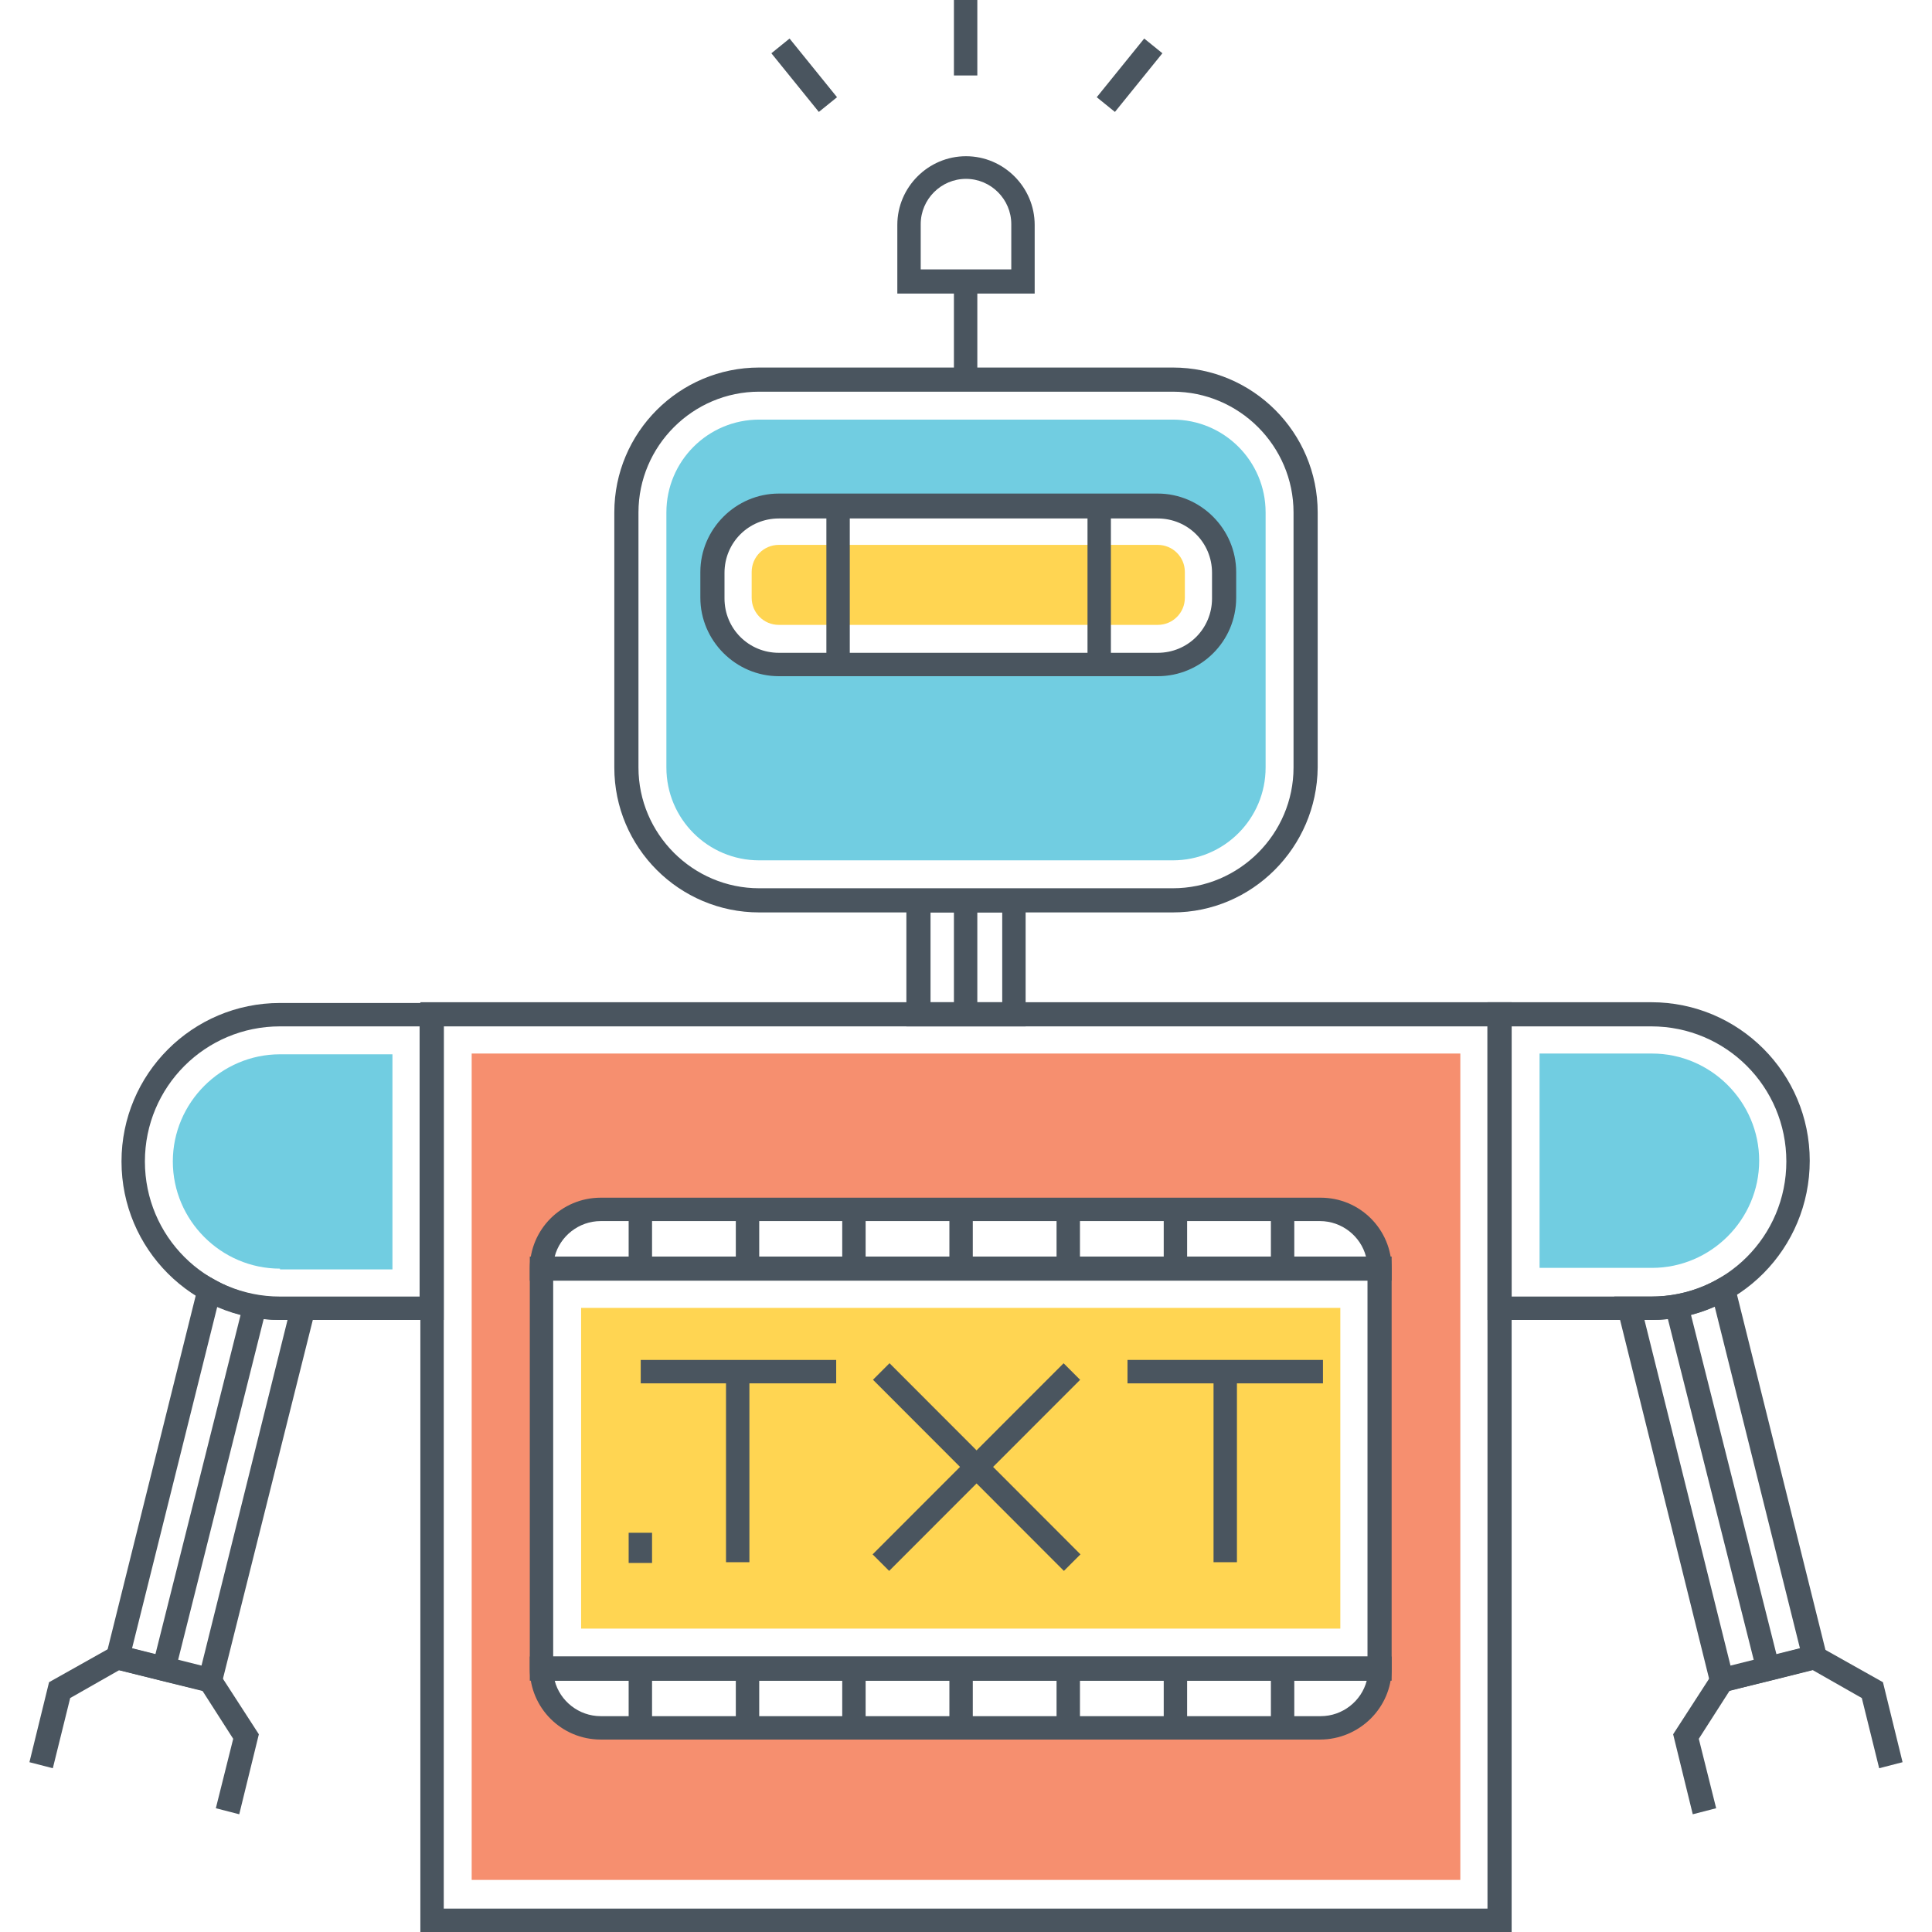 <?xml version="1.0" standalone="no"?><!DOCTYPE svg PUBLIC "-//W3C//DTD SVG 1.1//EN" "http://www.w3.org/Graphics/SVG/1.1/DTD/svg11.dtd"><svg t="1744425308626" class="icon" viewBox="0 0 1024 1024" version="1.1" xmlns="http://www.w3.org/2000/svg" p-id="1550" xmlns:xlink="http://www.w3.org/1999/xlink" width="200" height="200"><path d="M412.8 331.2c-8 0-14.4-6.4-14.4-14.4v-13.6c0-8 6.4-14.4 14.4-14.4h200.8c8 0 14.4 6.4 14.4 14.4v13.6c0 8-6.4 14.4-14.4 14.4h-200.8zM308 693.2h402.4v170H308z" fill="#FFD552" p-id="1551"></path><path d="M801.2 1024H222.8V531.2h578.4V1024z m-566-12.4h553.2V544H235.2v467.6z" fill="#4A555F" p-id="1552"></path><path d="M250 558.4v438h524V558.4h-524z m481.2 326c0 8.8-3.6 16.4-9.2 22-5.6 5.6-13.6 9.2-22 9.2H318.4c-17.2 0-31.2-14-31.2-31.2v-212c0-8.8 3.6-16.4 9.2-22.4 5.6-5.6 13.6-9.2 22-9.2H700c17.2 0 31.2 14 31.2 31.2v212.4z" fill="#F68F6F" p-id="1553"></path><path d="M875.2 699.6h-86.8v-168.4h86.8c46.4 0 84 37.6 84 84s-37.2 84.4-84 84.4z m-74-12.4h74c39.6 0 71.6-32 71.6-71.6 0-39.6-32-71.6-71.6-71.6h-74v143.2z" fill="#4A555F" p-id="1554"></path><path d="M816 672.4v-114h59.6c31.2 0 56.8 25.6 56.8 56.8s-25.6 56.8-56.8 56.8H816z" fill="#71CDE1" p-id="1555"></path><path d="M621.6 483.6h-219.2c-42.4 0-76.8-34.4-76.8-76.8V271.6c0-42.4 34.4-76.8 76.8-76.8h219.2c42.4 0 76.8 34.4 76.8 76.8v135.2c-0.4 42.4-34.8 76.8-76.8 76.8z m-219.2-276c-35.2 0-64 28.8-64 64v135.2c0 35.2 28.8 64 64 64h219.2c35.2 0 64-28.8 64-64V271.6c0-35.2-28.8-64-64-64h-219.2z" fill="#4A555F" p-id="1556"></path><path d="M621.6 222.4h-219.2c-27.2 0-49.2 22-49.2 49.2v135.2c0 27.2 22 49.2 49.2 49.2h219.2c27.2 0 49.2-22 49.2-49.2V271.6c0-27.2-22-49.2-49.2-49.2z m27.2 94.4c0 19.6-15.6 35.2-35.2 35.2h-200.8c-19.6 0-35.2-15.6-35.2-35.2v-13.6c0-19.6 15.6-35.2 35.2-35.2h200.8c19.6 0 35.2 15.6 35.2 35.2v13.6z" fill="#71CDE1" p-id="1557"></path><path d="M543.6 544h-63.2v-72.8h63.2V544z m-50.4-12.8h38v-47.6h-38v47.6zM908 898.4l-52.4-211.2h20c12 0 24.4-3.2 34.8-9.2l7.2-4 52 208.8-61.6 15.6z m-36.4-198.8l45.6 183.2 36.8-9.2-45.2-181.2c-10.4 4.8-22 7.2-33.6 7.2h-3.6zM613.6 358.4h-200.8c-22.8 0-41.6-18.8-41.6-41.6v-13.6c0-22.8 18.8-41.6 41.6-41.6h200.8c22.8 0 41.6 18.8 41.6 41.6v13.6c0 23.2-18.8 41.6-41.6 41.6z m-200.8-83.6c-16 0-28.8 12.8-28.8 28.8v13.6c0 16 12.8 28.8 28.8 28.8h200.8c16 0 28.8-12.8 28.8-28.8v-13.6c0-16-12.8-28.8-28.8-28.8h-200.8z" fill="#4A555F" p-id="1558"></path><path d="M897.2 961.6l-10.4-42.4 22-34 26.8-6.8 26.8-6.8 35.6 20 10.4 42.4-12.4 3.2-9.2-37.2-26-14.8-22.4 5.6-21.6 5.2-16.4 25.6 9.2 36.8zM235.2 699.6H148.4c-46.4 0-84-37.6-84-84s37.6-84 84-84h86.8v168zM148.4 544c-39.6 0-71.6 32-71.6 71.6 0 39.6 32 71.6 71.6 71.6h74V544H148.4z" fill="#4A555F" p-id="1559"></path><path d="M148.4 672.4c-31.2 0-56.8-25.6-56.8-56.8s25.6-56.8 56.8-56.8H208v114H148.4z" fill="#71CDE1" p-id="1560"></path><path d="M116 898.4l-61.2-15.2 52-208.8 7.2 4c10.4 6 22.8 9.2 34.8 9.2h20L116 898.4z m-46-24.8l36.8 9.2 45.6-183.2h-3.6c-11.6 0-23.2-2.4-33.6-7.2l-45.2 181.2z" fill="#4A555F" p-id="1561"></path><path d="M126.8 961.6l-12.4-3.2 9.2-36.8-16.4-25.6-21.6-5.2-22.4-5.6-26 14.8-9.2 37.2-12.4-3.2 10.4-42.4 35.6-20 26.8 6.8 26.8 6.8 22 34zM548.4 155.6h-72.8v-36.4c0-20 16.4-36.4 36.4-36.4s36.4 16.4 36.4 36.4v36.4zM488 142.8h48v-24c0-13.2-10.8-24-24-24s-24 10.8-24 24v24z" fill="#4A555F" p-id="1562"></path><path d="M505.6 149.2h12.4v52.4h-12.4zM384.8 726.8h12.4V828h-12.4z" fill="#4A555F" p-id="1563"></path><path d="M339.6 720.8h103.6v12.4H339.6zM643.2 726.8h12.4V828h-12.4z" fill="#4A555F" p-id="1564"></path><path d="M597.6 720.8h103.6v12.4h-103.6zM563.728 722.56l8.768 8.768-101.228 101.284-8.768-8.764z" fill="#4A555F" p-id="1565"></path><path d="M471.464 722.528l101.2 101.312-8.772 8.764-101.2-101.312zM333.2 812.4h12.4v16h-12.4zM438 268.4h12.4v84h-12.4zM576.4 268.4h12.4v84h-12.4zM129.1 690.64l12.024 3.024-48.308 192.428-12.028-3.02zM895.02 692.024l48.156 191.224-12.024 3.028-48.16-191.224zM505.6 477.6h12.4v60h-12.4z" fill="#4A555F" p-id="1566"></path><path d="M737.6 890.8H280.8v-224.8h456.8v224.8z m-444.4-12.8h431.6v-199.6H293.2v199.6z" fill="#4A555F" p-id="1567"></path><path d="M737.6 678.8H280.8v-6.4c0-20.8 16.8-37.6 37.6-37.6H700c20.8 0 37.6 16.8 37.6 37.6v6.4z m-443.6-12.8H724c-2.8-10.8-12.8-18.8-24.4-18.8H318.4c-11.6 0-21.6 8-24.4 18.8zM699.6 922H318.4c-20.8 0-37.6-16.8-37.6-37.6v-6.4h456.8v6.4c0 20.8-17.2 37.6-38 37.6z m-405.6-31.2c2.8 10.8 12.8 18.8 24.4 18.8H700c11.6 0 21.6-8 24.4-18.8H294z" fill="#4A555F" p-id="1568"></path><path d="M333.2 641.2h12.4v31.2h-12.4zM390 641.2h12.4v31.2h-12.4zM446.4 641.2h12.4v31.2h-12.4zM503.2 641.2h12.4v31.2h-12.4zM560 641.2h12.4v31.2H560zM616.8 641.2h12.4v31.2h-12.4zM673.6 641.2h12.4v31.2h-12.4zM333.2 884.4h12.4v31.2h-12.4zM390 884.4h12.4v31.2h-12.4zM446.4 884.4h12.4v31.2h-12.4zM503.2 884.4h12.4v31.2h-12.4zM560 884.4h12.4v31.2H560zM616.8 884.4h12.4v31.2h-12.4zM673.6 884.4h12.4v31.2h-12.4zM505.6 0h12.4v40h-12.4z" fill="#4A555F" p-id="1569"></path><path d="M606.456 20.428l9.64 7.8-25.16 31.096-9.64-7.8z" fill="#4A555F" p-id="1570"></path><path d="M418.484 20.432l25.16 31.096-9.64 7.8-25.16-31.096z" fill="#4A555F" p-id="1571"></path></svg>
